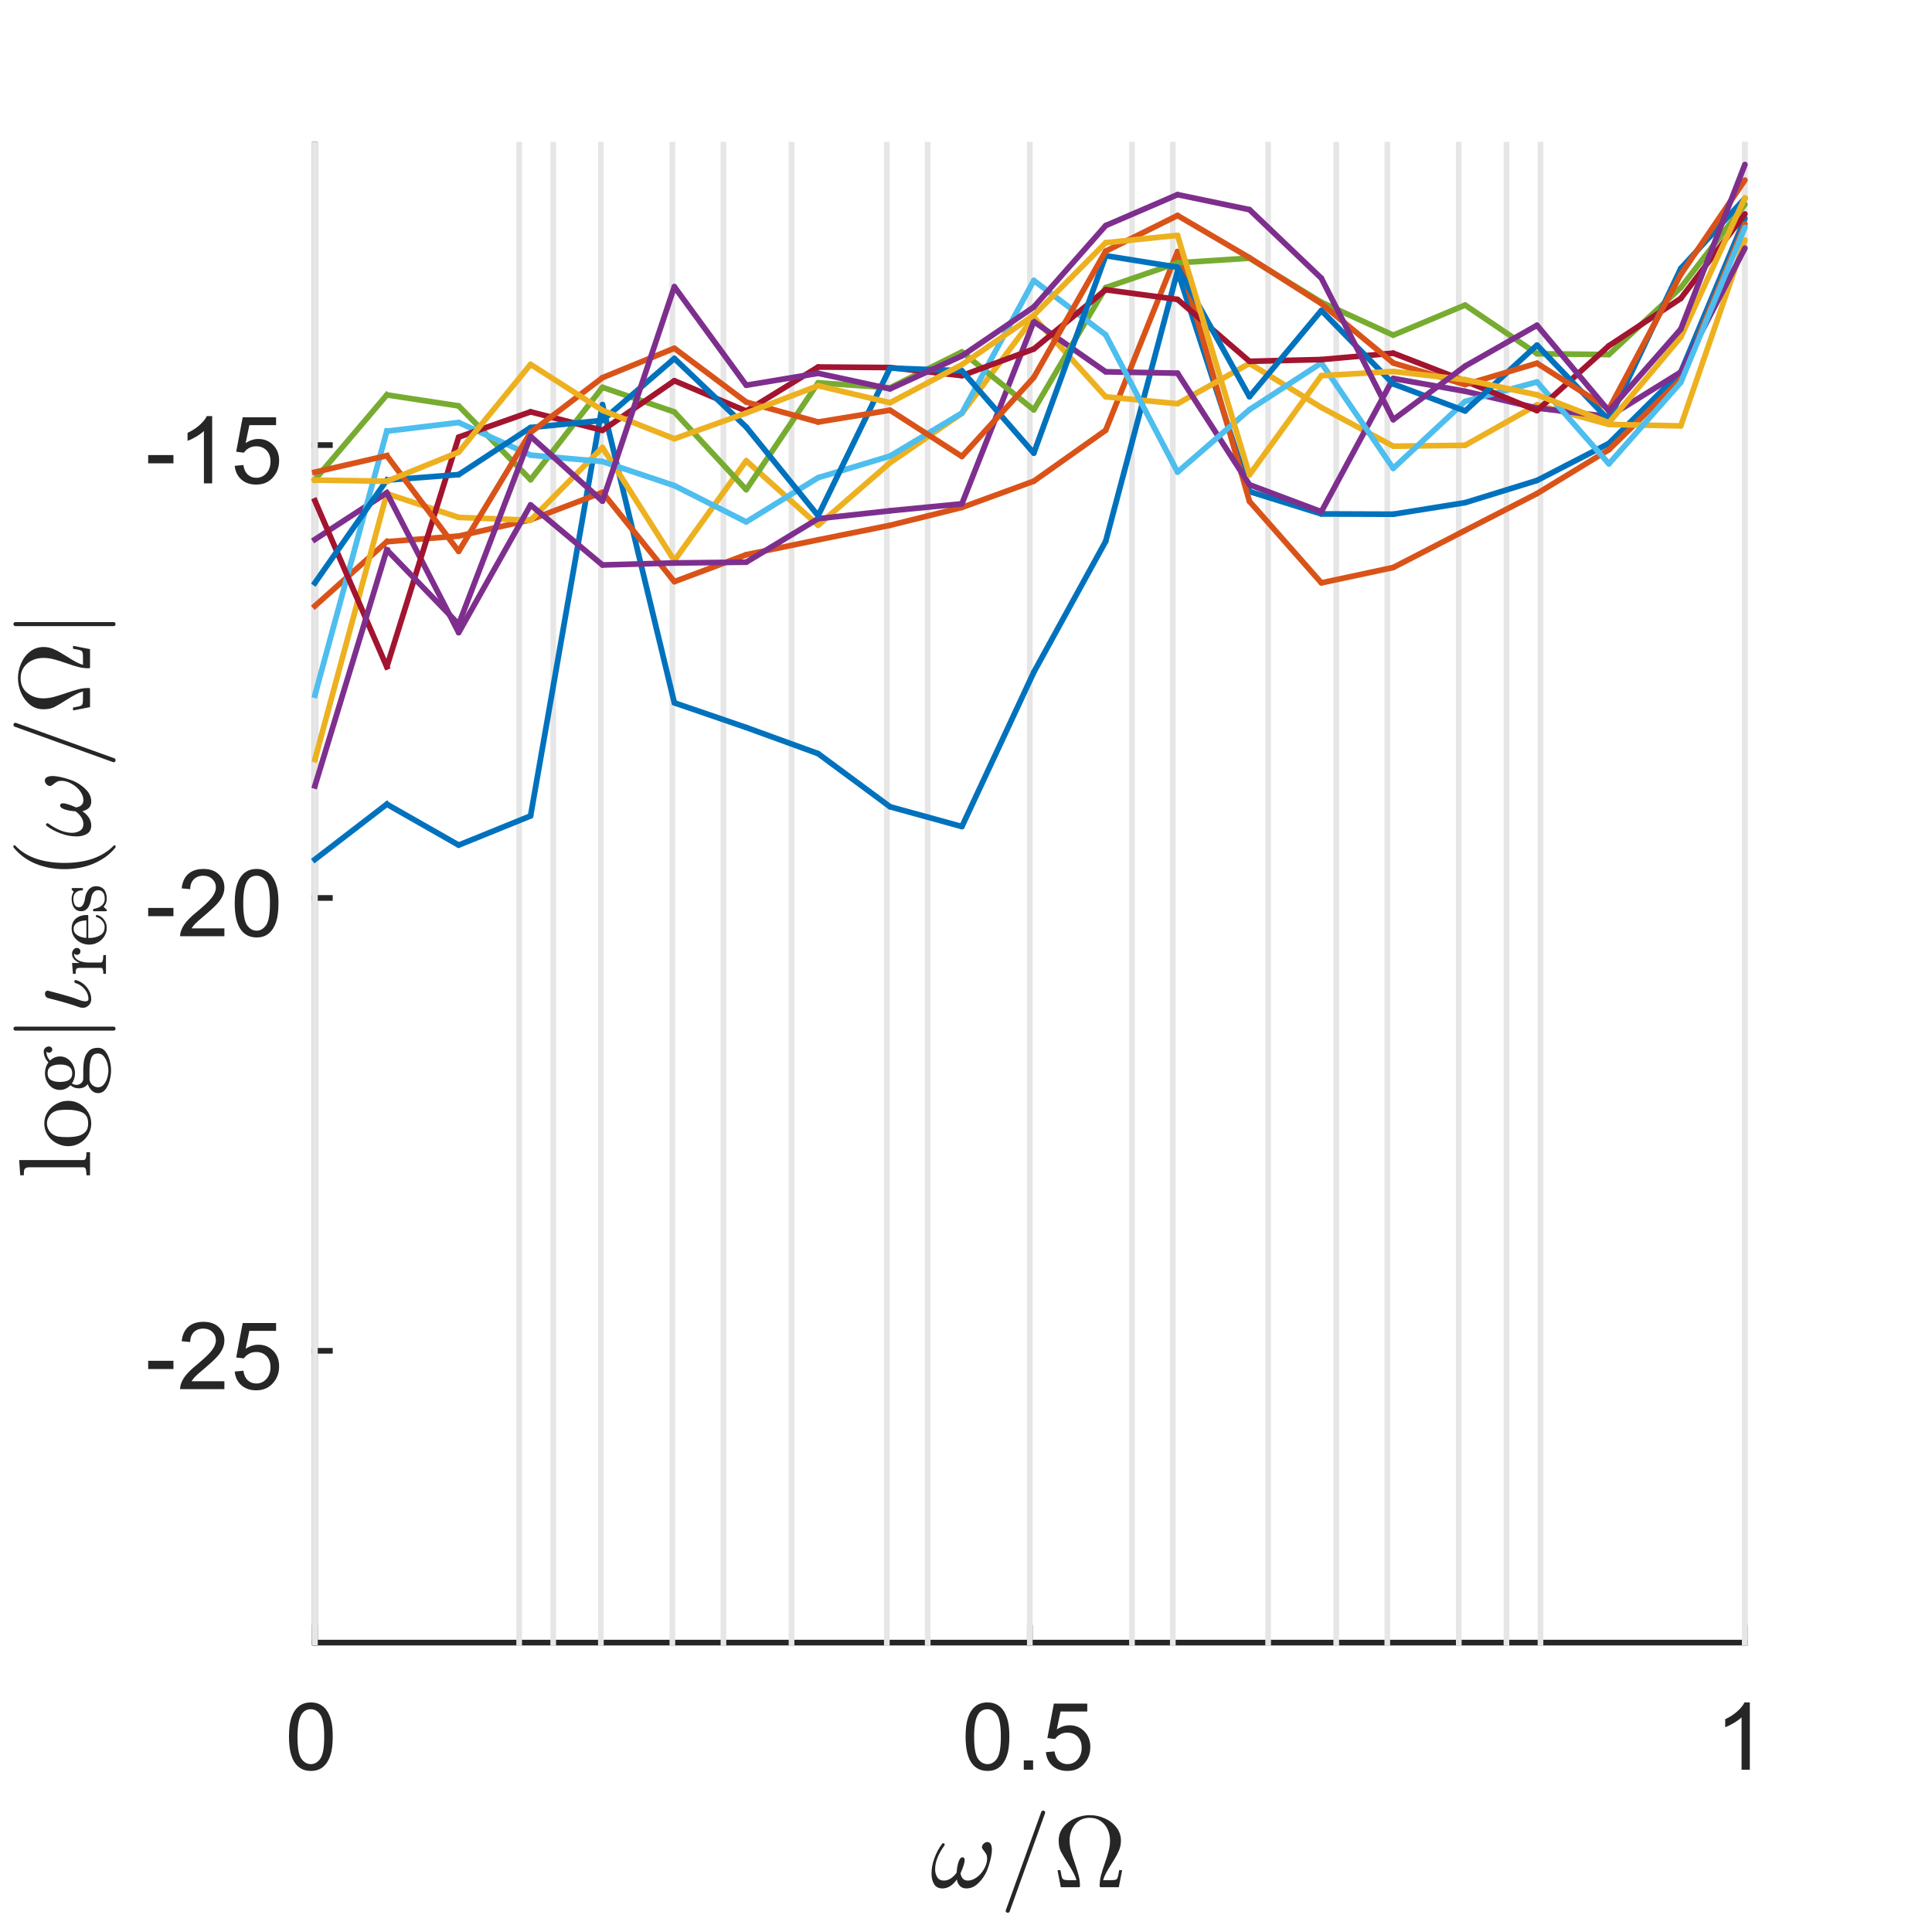 <?xml version="1.0"?>
<!DOCTYPE svg PUBLIC '-//W3C//DTD SVG 1.0//EN'
          'http://www.w3.org/TR/2001/REC-SVG-20010904/DTD/svg10.dtd'>
<svg xmlns:xlink="http://www.w3.org/1999/xlink" style="fill-opacity:1; color-rendering:auto; color-interpolation:auto; text-rendering:auto; stroke:black; stroke-linecap:square; stroke-miterlimit:10; shape-rendering:auto; stroke-opacity:1; fill:black; stroke-dasharray:none; font-weight:normal; stroke-width:1; font-family:'Dialog'; font-style:normal; stroke-linejoin:miter; font-size:12px; stroke-dashoffset:0; image-rendering:auto;" width="227" height="227" xmlns="http://www.w3.org/2000/svg"
><rect width="100%" height="100%" fill="#333333" stroke="none"/><!--Generated by the Batik Graphics2D SVG Generator--><defs id="genericDefs"
  /><g
  ><defs id="defs1"
    ><clipPath clipPathUnits="userSpaceOnUse" id="clipPath1"
      ><path d="M0 0 L227 0 L227 227 L0 227 L0 0 Z"
      /></clipPath
    ></defs
    ><g style="fill:white; stroke:white;"
    ><rect x="0" y="0" width="227" style="clip-path:url(#clipPath1); stroke:none;" height="227"
    /></g
    ><g style="fill:white; text-rendering:optimizeSpeed; color-rendering:optimizeSpeed; image-rendering:optimizeSpeed; shape-rendering:crispEdges; stroke:white; color-interpolation:sRGB;"
    ><rect x="0" width="227" height="227" y="0" style="stroke:none;"
      /><path style="stroke:none;" d="M37 193 L205 193 L205 17 L37 17 Z"
    /></g
    ><g style="fill:rgb(38,38,38); text-rendering:geometricPrecision; image-rendering:optimizeQuality; color-rendering:optimizeQuality; stroke-linejoin:round; stroke:rgb(38,38,38); color-interpolation:linearRGB; stroke-width:0.667;"
    ><line y2="193" style="fill:none;" x1="37" x2="205" y1="193"
      /><line y2="191.24" style="fill:none;" x1="37" x2="37" y1="193"
      /><line y2="191.24" style="fill:none;" x1="121" x2="121" y1="193"
      /><line y2="191.24" style="fill:none;" x1="205" x2="205" y1="193"
    /></g
    ><g transform="translate(37,195.933)" style="font-size:11.333px; fill:rgb(38,38,38); text-rendering:geometricPrecision; image-rendering:optimizeQuality; color-rendering:optimizeQuality; font-family:'SansSerif'; stroke:rgb(38,38,38); color-interpolation:linearRGB;"
    ><path style="stroke:none;" d="M-3.047 8.109 Q-3.047 6.719 -2.758 5.867 Q-2.469 5.016 -1.898 4.555 Q-1.328 4.094 -0.469 4.094 Q0.156 4.094 0.633 4.352 Q1.109 4.609 1.422 5.086 Q1.734 5.562 1.914 6.258 Q2.094 6.953 2.094 8.109 Q2.094 9.5 1.805 10.352 Q1.516 11.203 0.953 11.672 Q0.391 12.141 -0.469 12.141 Q-1.609 12.141 -2.266 11.312 Q-3.047 10.328 -3.047 8.109 ZM-2.047 8.109 Q-2.047 10.062 -1.594 10.703 Q-1.141 11.344 -0.469 11.344 Q0.188 11.344 0.641 10.695 Q1.094 10.047 1.094 8.109 Q1.094 6.172 0.641 5.531 Q0.188 4.891 -0.484 4.891 Q-1.156 4.891 -1.547 5.453 Q-2.047 6.172 -2.047 8.109 Z"
    /></g
    ><g transform="translate(121,195.933)" style="font-size:11.333px; fill:rgb(38,38,38); text-rendering:geometricPrecision; image-rendering:optimizeQuality; color-rendering:optimizeQuality; font-family:'SansSerif'; stroke:rgb(38,38,38); color-interpolation:linearRGB;"
    ><path style="stroke:none;" d="M-7.547 8.109 Q-7.547 6.719 -7.258 5.867 Q-6.969 5.016 -6.398 4.555 Q-5.828 4.094 -4.969 4.094 Q-4.344 4.094 -3.867 4.352 Q-3.391 4.609 -3.078 5.086 Q-2.766 5.562 -2.586 6.258 Q-2.406 6.953 -2.406 8.109 Q-2.406 9.5 -2.695 10.352 Q-2.984 11.203 -3.547 11.672 Q-4.109 12.141 -4.969 12.141 Q-6.109 12.141 -6.766 11.312 Q-7.547 10.328 -7.547 8.109 ZM-6.547 8.109 Q-6.547 10.062 -6.094 10.703 Q-5.641 11.344 -4.969 11.344 Q-4.312 11.344 -3.859 10.695 Q-3.406 10.047 -3.406 8.109 Q-3.406 6.172 -3.859 5.531 Q-4.312 4.891 -4.984 4.891 Q-5.656 4.891 -6.047 5.453 Q-6.547 6.172 -6.547 8.109 ZM-0.709 12 L-0.709 10.906 L0.385 10.906 L0.385 12 L-0.709 12 ZM1.888 9.938 L2.903 9.844 Q3.013 10.594 3.427 10.969 Q3.841 11.344 4.419 11.344 Q5.122 11.344 5.606 10.812 Q6.091 10.281 6.091 9.422 Q6.091 8.594 5.622 8.117 Q5.153 7.641 4.403 7.641 Q3.934 7.641 3.559 7.852 Q3.184 8.062 2.966 8.391 L2.059 8.281 L2.825 4.234 L6.747 4.234 L6.747 5.156 L3.606 5.156 L3.169 7.266 Q3.888 6.781 4.669 6.781 Q5.7 6.781 6.403 7.492 Q7.106 8.203 7.106 9.328 Q7.106 10.406 6.481 11.172 Q5.731 12.141 4.419 12.141 Q3.341 12.141 2.661 11.539 Q1.981 10.938 1.888 9.938 Z"
    /></g
    ><g transform="translate(205,195.933)" style="font-size:11.333px; fill:rgb(38,38,38); text-rendering:geometricPrecision; image-rendering:optimizeQuality; color-rendering:optimizeQuality; font-family:'SansSerif'; stroke:rgb(38,38,38); color-interpolation:linearRGB;"
    ><path style="stroke:none;" d="M0.594 12 L-0.375 12 L-0.375 5.844 Q-0.719 6.172 -1.281 6.508 Q-1.844 6.844 -2.297 7 L-2.297 6.062 Q-1.484 5.688 -0.883 5.148 Q-0.281 4.609 -0.031 4.094 L0.594 4.094 L0.594 12 Z"
    /></g
    ><g transform="translate(121,211.267)" style="font-size:12.467px; fill:rgb(38,38,38); text-rendering:geometricPrecision; image-rendering:optimizeQuality; color-rendering:optimizeQuality; font-family:'mwa_cmmi10'; stroke:rgb(38,38,38); color-interpolation:linearRGB;"
    ><path style="stroke:none;" d="M-10.269 10.613 Q-10.941 10.613 -11.246 10.113 Q-11.55 9.613 -11.55 8.894 Q-11.55 8.409 -11.464 7.956 Q-11.378 7.503 -11.207 7.042 Q-11.035 6.581 -10.816 6.167 Q-10.597 5.753 -10.316 5.378 Q-10.269 5.3 -10.175 5.3 Q-10.097 5.3 -10.05 5.347 Q-10.003 5.394 -10.003 5.456 Q-10.003 5.519 -10.035 5.566 Q-11.128 7.081 -11.128 8.347 Q-11.128 8.894 -10.878 9.292 Q-10.628 9.691 -10.097 9.691 Q-9.66 9.691 -9.269 9.425 Q-8.878 9.159 -8.597 8.753 Q-8.597 8.55 -8.527 8.105 Q-8.457 7.66 -8.3 7.308 Q-8.144 6.956 -7.925 6.956 Q-7.66 6.956 -7.66 7.285 Q-7.66 7.472 -7.738 7.753 Q-7.816 8.034 -7.91 8.277 Q-8.003 8.519 -8.144 8.831 Q-8.003 9.691 -7.285 9.691 Q-6.878 9.691 -6.457 9.448 Q-6.035 9.206 -5.714 8.816 Q-5.394 8.425 -5.207 7.98 Q-5.019 7.535 -5.019 7.128 Q-5.019 6.769 -5.136 6.566 Q-5.253 6.363 -5.441 6.136 Q-5.628 5.91 -5.628 5.785 Q-5.628 5.55 -5.425 5.355 Q-5.222 5.16 -5.003 5.16 Q-4.707 5.16 -4.582 5.425 Q-4.457 5.691 -4.457 6.035 Q-4.457 6.581 -4.675 7.417 Q-4.894 8.253 -5.175 8.816 Q-5.566 9.566 -6.152 10.089 Q-6.738 10.613 -7.457 10.613 Q-7.925 10.613 -8.207 10.331 Q-8.488 10.05 -8.582 9.566 Q-8.91 10.05 -9.339 10.331 Q-9.769 10.613 -10.269 10.613 Z"
      /><path style="stroke:none;" d="M-2.843 13.238 Q-2.843 13.191 -2.827 13.191 L1.345 1.613 Q1.36 1.55 1.423 1.511 Q1.485 1.472 1.563 1.472 Q1.673 1.472 1.735 1.534 Q1.798 1.597 1.798 1.706 L1.798 1.753 L-2.374 13.331 Q-2.437 13.472 -2.593 13.472 Q-2.702 13.472 -2.773 13.402 Q-2.843 13.331 -2.843 13.238 Z"
      /><path style="stroke:none;" d="M3.64 10.472 L3.25 8.472 L3.593 8.472 Q3.656 8.831 3.711 9.097 Q3.765 9.363 3.851 9.472 Q3.937 9.581 4.125 9.613 Q4.312 9.644 4.75 9.644 L5.484 9.644 Q5.297 8.972 4.601 7.878 Q3.906 6.785 3.648 6.285 Q3.39 5.785 3.39 5.003 Q3.39 4.097 3.929 3.417 Q4.468 2.738 5.32 2.37 Q6.172 2.003 7.047 2.003 Q7.922 2.003 8.773 2.37 Q9.625 2.738 10.164 3.425 Q10.703 4.113 10.703 5.003 Q10.703 5.613 10.476 6.152 Q10.25 6.691 9.906 7.23 Q9.562 7.769 9.164 8.433 Q8.765 9.097 8.609 9.644 L9.343 9.644 Q9.781 9.644 9.976 9.613 Q10.172 9.581 10.25 9.472 Q10.328 9.363 10.383 9.097 Q10.437 8.831 10.5 8.472 L10.843 8.472 L10.453 10.472 L8.328 10.472 Q8.203 10.472 8.203 10.316 Q8.203 9.706 8.351 9.12 Q8.5 8.534 8.797 7.699 Q9.093 6.863 9.258 6.23 Q9.422 5.597 9.422 5.003 Q9.422 4.285 9.14 3.675 Q8.859 3.066 8.32 2.691 Q7.781 2.316 7.047 2.316 Q5.953 2.316 5.312 3.097 Q4.672 3.878 4.672 5.003 Q4.687 5.628 4.828 6.175 Q4.968 6.722 5.281 7.628 Q5.593 8.534 5.742 9.12 Q5.89 9.706 5.89 10.316 Q5.89 10.472 5.765 10.472 L3.64 10.472 Z"
    /></g
    ><g style="fill:rgb(38,38,38); text-rendering:geometricPrecision; image-rendering:optimizeQuality; color-rendering:optimizeQuality; stroke-linejoin:round; stroke:rgb(38,38,38); color-interpolation:linearRGB; stroke-width:0.667;"
    ><line y2="17" style="fill:none;" x1="37" x2="37" y1="193"
      /><line y2="158.713" style="fill:none;" x1="37" x2="38.76" y1="158.713"
      /><line y2="105.504" style="fill:none;" x1="37" x2="38.76" y1="105.504"
      /><line y2="52.295" style="fill:none;" x1="37" x2="38.76" y1="52.295"
    /></g
    ><g transform="translate(34.067,158.713)" style="font-size:11.333px; fill:rgb(38,38,38); text-rendering:geometricPrecision; image-rendering:optimizeQuality; color-rendering:optimizeQuality; font-family:'SansSerif'; stroke:rgb(38,38,38); color-interpolation:linearRGB;"
    ><path style="stroke:none;" d="M-16.656 2.141 L-16.656 1.172 L-13.688 1.172 L-13.688 2.141 L-16.656 2.141 ZM-7.702 3.578 L-7.702 4.5 L-12.905 4.5 Q-12.905 4.156 -12.78 3.828 Q-12.592 3.297 -12.155 2.781 Q-11.717 2.266 -10.889 1.594 Q-9.608 0.531 -9.155 -0.078 Q-8.702 -0.688 -8.702 -1.234 Q-8.702 -1.812 -9.108 -2.211 Q-9.514 -2.609 -10.186 -2.609 Q-10.873 -2.609 -11.295 -2.188 Q-11.717 -1.766 -11.717 -1.031 L-12.717 -1.125 Q-12.608 -2.234 -11.944 -2.82 Q-11.28 -3.406 -10.155 -3.406 Q-9.03 -3.406 -8.366 -2.781 Q-7.702 -2.156 -7.702 -1.219 Q-7.702 -0.75 -7.897 -0.289 Q-8.092 0.172 -8.537 0.672 Q-8.983 1.172 -10.03 2.062 Q-10.905 2.781 -11.147 3.047 Q-11.389 3.312 -11.561 3.578 L-7.702 3.578 ZM-6.488 2.438 L-5.473 2.344 Q-5.363 3.094 -4.949 3.469 Q-4.535 3.844 -3.957 3.844 Q-3.254 3.844 -2.769 3.312 Q-2.285 2.781 -2.285 1.922 Q-2.285 1.094 -2.754 0.617 Q-3.223 0.141 -3.973 0.141 Q-4.441 0.141 -4.816 0.352 Q-5.191 0.562 -5.41 0.891 L-6.316 0.781 L-5.551 -3.266 L-1.629 -3.266 L-1.629 -2.344 L-4.769 -2.344 L-5.207 -0.234 Q-4.488 -0.719 -3.707 -0.719 Q-2.676 -0.719 -1.973 -0.008 Q-1.27 0.703 -1.27 1.828 Q-1.27 2.906 -1.895 3.672 Q-2.644 4.641 -3.957 4.641 Q-5.035 4.641 -5.715 4.039 Q-6.394 3.438 -6.488 2.438 Z"
    /></g
    ><g transform="translate(34.067,105.504)" style="font-size:11.333px; fill:rgb(38,38,38); text-rendering:geometricPrecision; image-rendering:optimizeQuality; color-rendering:optimizeQuality; font-family:'SansSerif'; stroke:rgb(38,38,38); color-interpolation:linearRGB;"
    ><path style="stroke:none;" d="M-16.656 2.141 L-16.656 1.172 L-13.688 1.172 L-13.688 2.141 L-16.656 2.141 ZM-7.702 3.578 L-7.702 4.5 L-12.905 4.5 Q-12.905 4.156 -12.78 3.828 Q-12.592 3.297 -12.155 2.781 Q-11.717 2.266 -10.889 1.594 Q-9.608 0.531 -9.155 -0.078 Q-8.702 -0.688 -8.702 -1.234 Q-8.702 -1.812 -9.108 -2.211 Q-9.514 -2.609 -10.186 -2.609 Q-10.873 -2.609 -11.295 -2.188 Q-11.717 -1.766 -11.717 -1.031 L-12.717 -1.125 Q-12.608 -2.234 -11.944 -2.82 Q-11.28 -3.406 -10.155 -3.406 Q-9.03 -3.406 -8.366 -2.781 Q-7.702 -2.156 -7.702 -1.219 Q-7.702 -0.75 -7.897 -0.289 Q-8.092 0.172 -8.537 0.672 Q-8.983 1.172 -10.03 2.062 Q-10.905 2.781 -11.147 3.047 Q-11.389 3.312 -11.561 3.578 L-7.702 3.578 ZM-6.488 0.609 Q-6.488 -0.781 -6.199 -1.633 Q-5.91 -2.484 -5.34 -2.945 Q-4.769 -3.406 -3.91 -3.406 Q-3.285 -3.406 -2.809 -3.148 Q-2.332 -2.891 -2.019 -2.414 Q-1.707 -1.938 -1.527 -1.242 Q-1.348 -0.547 -1.348 0.609 Q-1.348 2 -1.637 2.852 Q-1.926 3.703 -2.488 4.172 Q-3.051 4.641 -3.91 4.641 Q-5.051 4.641 -5.707 3.812 Q-6.488 2.828 -6.488 0.609 ZM-5.488 0.609 Q-5.488 2.562 -5.035 3.203 Q-4.582 3.844 -3.91 3.844 Q-3.254 3.844 -2.801 3.195 Q-2.348 2.547 -2.348 0.609 Q-2.348 -1.328 -2.801 -1.969 Q-3.254 -2.609 -3.926 -2.609 Q-4.598 -2.609 -4.988 -2.047 Q-5.488 -1.328 -5.488 0.609 Z"
    /></g
    ><g transform="translate(34.067,52.295)" style="font-size:11.333px; fill:rgb(38,38,38); text-rendering:geometricPrecision; image-rendering:optimizeQuality; color-rendering:optimizeQuality; font-family:'SansSerif'; stroke:rgb(38,38,38); color-interpolation:linearRGB;"
    ><path style="stroke:none;" d="M-16.656 2.141 L-16.656 1.172 L-13.688 1.172 L-13.688 2.141 L-16.656 2.141 ZM-9.139 4.5 L-10.108 4.5 L-10.108 -1.656 Q-10.452 -1.328 -11.014 -0.992 Q-11.577 -0.656 -12.03 -0.5 L-12.03 -1.438 Q-11.217 -1.812 -10.616 -2.352 Q-10.014 -2.891 -9.764 -3.406 L-9.139 -3.406 L-9.139 4.5 ZM-6.488 2.438 L-5.473 2.344 Q-5.363 3.094 -4.949 3.469 Q-4.535 3.844 -3.957 3.844 Q-3.254 3.844 -2.769 3.312 Q-2.285 2.781 -2.285 1.922 Q-2.285 1.094 -2.754 0.617 Q-3.223 0.141 -3.973 0.141 Q-4.441 0.141 -4.816 0.352 Q-5.191 0.562 -5.41 0.891 L-6.316 0.781 L-5.551 -3.266 L-1.629 -3.266 L-1.629 -2.344 L-4.769 -2.344 L-5.207 -0.234 Q-4.488 -0.719 -3.707 -0.719 Q-2.676 -0.719 -1.973 -0.008 Q-1.27 0.703 -1.27 1.828 Q-1.27 2.906 -1.895 3.672 Q-2.644 4.641 -3.957 4.641 Q-5.035 4.641 -5.715 4.039 Q-6.394 3.438 -6.488 2.438 Z"
    /></g
    ><g transform="translate(15.067,105) rotate(-90)" style="font-size:12.467px; fill:rgb(38,38,38); text-rendering:geometricPrecision; image-rendering:optimizeQuality; color-rendering:optimizeQuality; font-family:'mwa_cmr10'; stroke:rgb(38,38,38); color-interpolation:linearRGB;"
    ><path style="stroke:none;" d="M-33.086 -4.488 L-33.086 -4.91 Q-32.68 -4.91 -32.414 -4.972 Q-32.149 -5.035 -32.149 -5.285 L-32.149 -11.597 Q-32.149 -11.91 -32.25 -12.058 Q-32.352 -12.207 -32.532 -12.238 Q-32.711 -12.269 -33.086 -12.269 L-33.086 -12.691 L-31.305 -12.816 L-31.305 -5.285 Q-31.305 -5.035 -31.047 -4.972 Q-30.789 -4.91 -30.383 -4.91 L-30.383 -4.488 L-33.086 -4.488 Z"
      /><path style="stroke:none;" d="M-26.998 -4.347 Q-27.717 -4.347 -28.334 -4.715 Q-28.951 -5.082 -29.311 -5.699 Q-29.67 -6.316 -29.67 -7.051 Q-29.67 -7.597 -29.467 -8.105 Q-29.264 -8.613 -28.904 -9.011 Q-28.545 -9.41 -28.053 -9.636 Q-27.561 -9.863 -26.998 -9.863 Q-26.264 -9.863 -25.654 -9.472 Q-25.045 -9.082 -24.694 -8.433 Q-24.342 -7.785 -24.342 -7.051 Q-24.342 -6.316 -24.701 -5.699 Q-25.061 -5.082 -25.67 -4.715 Q-26.279 -4.347 -26.998 -4.347 ZM-26.998 -4.707 Q-26.029 -4.707 -25.709 -5.402 Q-25.389 -6.097 -25.389 -7.176 Q-25.389 -7.785 -25.451 -8.175 Q-25.514 -8.566 -25.733 -8.894 Q-25.873 -9.097 -26.084 -9.246 Q-26.295 -9.394 -26.522 -9.472 Q-26.748 -9.55 -26.998 -9.55 Q-27.373 -9.55 -27.709 -9.379 Q-28.045 -9.207 -28.264 -8.894 Q-28.498 -8.55 -28.553 -8.144 Q-28.608 -7.738 -28.608 -7.176 Q-28.608 -6.504 -28.49 -5.965 Q-28.373 -5.426 -28.022 -5.066 Q-27.67 -4.707 -26.998 -4.707 Z"
      /><path style="stroke:none;" d="M-23.437 -3.55 Q-23.437 -3.972 -23.124 -4.293 Q-22.812 -4.613 -22.374 -4.754 Q-22.624 -4.941 -22.749 -5.215 Q-22.874 -5.488 -22.874 -5.801 Q-22.874 -6.363 -22.515 -6.785 Q-23.062 -7.332 -23.062 -8.035 Q-23.062 -8.41 -22.905 -8.738 Q-22.749 -9.066 -22.46 -9.3 Q-22.171 -9.535 -21.82 -9.66 Q-21.468 -9.785 -21.093 -9.785 Q-20.39 -9.785 -19.812 -9.379 Q-19.562 -9.644 -19.226 -9.785 Q-18.89 -9.925 -18.53 -9.925 Q-18.28 -9.925 -18.116 -9.738 Q-17.952 -9.55 -17.952 -9.3 Q-17.952 -9.16 -18.062 -9.043 Q-18.171 -8.925 -18.312 -8.925 Q-18.468 -8.925 -18.577 -9.043 Q-18.687 -9.16 -18.687 -9.3 Q-18.687 -9.519 -18.546 -9.613 Q-19.171 -9.613 -19.609 -9.175 Q-19.39 -8.972 -19.257 -8.652 Q-19.124 -8.332 -19.124 -8.035 Q-19.124 -7.519 -19.405 -7.113 Q-19.687 -6.707 -20.148 -6.48 Q-20.609 -6.254 -21.093 -6.254 Q-21.749 -6.254 -22.296 -6.613 Q-22.468 -6.379 -22.468 -6.082 Q-22.468 -5.769 -22.257 -5.527 Q-22.046 -5.285 -21.734 -5.285 L-20.749 -5.285 Q-20.03 -5.285 -19.46 -5.16 Q-18.89 -5.035 -18.499 -4.644 Q-18.109 -4.254 -18.109 -3.55 Q-18.109 -3.019 -18.554 -2.675 Q-18.999 -2.332 -19.616 -2.175 Q-20.234 -2.019 -20.765 -2.019 Q-21.296 -2.019 -21.921 -2.175 Q-22.546 -2.332 -22.991 -2.675 Q-23.437 -3.019 -23.437 -3.55 ZM-22.749 -3.55 Q-22.749 -3.144 -22.421 -2.871 Q-22.093 -2.597 -21.632 -2.465 Q-21.171 -2.332 -20.765 -2.332 Q-20.359 -2.332 -19.898 -2.465 Q-19.437 -2.597 -19.109 -2.871 Q-18.78 -3.144 -18.78 -3.55 Q-18.78 -4.176 -19.359 -4.363 Q-19.937 -4.551 -20.749 -4.551 L-21.734 -4.551 Q-22.015 -4.551 -22.241 -4.418 Q-22.468 -4.285 -22.609 -4.043 Q-22.749 -3.8 -22.749 -3.55 ZM-21.093 -6.582 Q-20.077 -6.582 -20.077 -8.035 Q-20.077 -8.66 -20.296 -9.066 Q-20.515 -9.472 -21.093 -9.472 Q-21.687 -9.472 -21.905 -9.066 Q-22.124 -8.66 -22.124 -8.035 Q-22.124 -7.629 -22.038 -7.308 Q-21.952 -6.988 -21.734 -6.785 Q-21.515 -6.582 -21.093 -6.582 Z"
      /><path style="stroke:none;" d="M-16.094 -1.707 L-16.094 -13.269 Q-16.094 -13.363 -16.024 -13.425 Q-15.953 -13.488 -15.86 -13.488 Q-15.766 -13.488 -15.696 -13.425 Q-15.625 -13.363 -15.625 -13.269 L-15.625 -1.707 Q-15.625 -1.613 -15.696 -1.55 Q-15.766 -1.488 -15.86 -1.488 Q-15.953 -1.488 -16.024 -1.55 Q-16.094 -1.613 -16.094 -1.707 Z"
      /><path style="stroke:none;" d="M-13.412 -5.347 Q-13.412 -5.566 -13.319 -5.816 Q-12.85 -7.097 -12.272 -9.41 Q-12.225 -9.582 -12.084 -9.683 Q-11.944 -9.785 -11.772 -9.785 Q-11.6 -9.785 -11.498 -9.691 Q-11.397 -9.597 -11.397 -9.441 Q-11.397 -9.41 -11.428 -9.332 Q-11.553 -8.847 -11.74 -8.144 Q-11.928 -7.441 -12.1 -6.879 Q-12.272 -6.316 -12.49 -5.754 Q-12.647 -5.347 -12.647 -5.035 Q-12.647 -4.676 -12.381 -4.676 Q-11.944 -4.676 -11.553 -4.894 Q-11.162 -5.113 -10.881 -5.472 Q-10.6 -5.832 -10.49 -6.254 Q-10.475 -6.316 -10.397 -6.316 L-10.256 -6.316 Q-10.209 -6.316 -10.178 -6.285 Q-10.147 -6.254 -10.147 -6.222 Q-10.147 -6.207 -10.147 -6.176 Q-10.272 -5.676 -10.608 -5.261 Q-10.944 -4.847 -11.42 -4.597 Q-11.897 -4.347 -12.397 -4.347 Q-12.819 -4.347 -13.115 -4.636 Q-13.412 -4.926 -13.412 -5.347 Z"
      /><path style="stroke:none;" d="M-9.422 -2.618 L-9.422 -2.931 Q-9.109 -2.931 -8.914 -2.977 Q-8.719 -3.024 -8.719 -3.227 L-8.719 -5.681 Q-8.719 -5.915 -8.789 -6.024 Q-8.859 -6.134 -9 -6.157 Q-9.14 -6.181 -9.422 -6.181 L-9.422 -6.493 L-8.14 -6.602 L-8.14 -5.712 Q-7.984 -6.102 -7.719 -6.352 Q-7.453 -6.602 -7.078 -6.602 Q-6.797 -6.602 -6.586 -6.438 Q-6.375 -6.274 -6.375 -6.024 Q-6.375 -5.852 -6.492 -5.735 Q-6.609 -5.618 -6.781 -5.618 Q-6.953 -5.618 -7.07 -5.735 Q-7.187 -5.852 -7.187 -6.024 Q-7.187 -6.259 -7.016 -6.368 L-7.078 -6.368 Q-7.437 -6.368 -7.664 -6.102 Q-7.891 -5.837 -7.992 -5.446 Q-8.094 -5.056 -8.094 -4.696 L-8.094 -3.227 Q-8.094 -2.931 -7.219 -2.931 L-7.219 -2.618 L-9.422 -2.618 Z"
      /><path style="stroke:none;" d="M-4.004 -2.524 Q-4.551 -2.524 -5.004 -2.806 Q-5.457 -3.087 -5.723 -3.571 Q-5.988 -4.056 -5.988 -4.587 Q-5.988 -5.118 -5.746 -5.595 Q-5.504 -6.071 -5.074 -6.36 Q-4.644 -6.649 -4.129 -6.649 Q-3.707 -6.649 -3.402 -6.509 Q-3.098 -6.368 -2.902 -6.126 Q-2.707 -5.884 -2.605 -5.548 Q-2.504 -5.212 -2.504 -4.821 Q-2.504 -4.696 -2.598 -4.696 L-5.207 -4.696 L-5.207 -4.602 Q-5.207 -3.852 -4.902 -3.313 Q-4.598 -2.774 -3.91 -2.774 Q-3.644 -2.774 -3.41 -2.899 Q-3.176 -3.024 -2.996 -3.243 Q-2.816 -3.462 -2.769 -3.712 Q-2.754 -3.743 -2.73 -3.767 Q-2.707 -3.79 -2.676 -3.79 L-2.598 -3.79 Q-2.504 -3.79 -2.504 -3.681 Q-2.629 -3.165 -3.051 -2.845 Q-3.473 -2.524 -4.004 -2.524 ZM-5.191 -4.915 L-3.144 -4.915 Q-3.144 -5.259 -3.238 -5.602 Q-3.332 -5.946 -3.551 -6.181 Q-3.769 -6.415 -4.129 -6.415 Q-4.629 -6.415 -4.91 -5.938 Q-5.191 -5.462 -5.191 -4.915 Z"
      /><path style="stroke:none;" d="M-2.063 -2.587 L-2.063 -4.056 Q-2.063 -4.134 -1.985 -4.134 L-1.875 -4.134 Q-1.813 -4.134 -1.797 -4.056 Q-1.547 -2.759 -0.594 -2.759 Q-0.157 -2.759 0.125 -2.946 Q0.406 -3.134 0.406 -3.54 Q0.406 -3.837 0.187 -4.04 Q-0.032 -4.243 -0.344 -4.321 L-0.938 -4.431 Q-1.25 -4.509 -1.5 -4.641 Q-1.75 -4.774 -1.907 -5.001 Q-2.063 -5.227 -2.063 -5.524 Q-2.063 -5.931 -1.852 -6.181 Q-1.641 -6.431 -1.305 -6.54 Q-0.969 -6.649 -0.594 -6.649 Q-0.125 -6.649 0.218 -6.399 L0.468 -6.634 Q0.468 -6.649 0.515 -6.649 L0.578 -6.649 Q0.609 -6.649 0.632 -6.626 Q0.656 -6.602 0.656 -6.571 L0.656 -5.399 Q0.656 -5.321 0.578 -5.321 L0.468 -5.321 Q0.39 -5.321 0.39 -5.399 Q0.39 -5.868 0.133 -6.157 Q-0.125 -6.446 -0.594 -6.446 Q-1 -6.446 -1.297 -6.298 Q-1.594 -6.149 -1.594 -5.774 Q-1.594 -5.524 -1.383 -5.368 Q-1.172 -5.212 -0.875 -5.134 L-0.266 -5.024 Q0.031 -4.946 0.297 -4.782 Q0.562 -4.618 0.718 -4.36 Q0.875 -4.102 0.875 -3.79 Q0.875 -3.462 0.765 -3.22 Q0.656 -2.977 0.453 -2.821 Q0.25 -2.665 -0.024 -2.595 Q-0.297 -2.524 -0.594 -2.524 Q-1.157 -2.524 -1.547 -2.899 L-1.875 -2.54 Q-1.875 -2.524 -1.922 -2.524 L-1.985 -2.524 Q-2.063 -2.524 -2.063 -2.587 Z"
      /><path style="stroke:none;" d="M5.425 -1.504 Q4.753 -2.035 4.276 -2.722 Q3.8 -3.41 3.487 -4.183 Q3.175 -4.957 3.026 -5.801 Q2.878 -6.644 2.878 -7.488 Q2.878 -8.347 3.026 -9.191 Q3.175 -10.035 3.487 -10.816 Q3.8 -11.597 4.292 -12.277 Q4.784 -12.957 5.425 -13.472 Q5.425 -13.488 5.487 -13.488 L5.596 -13.488 Q5.628 -13.488 5.659 -13.457 Q5.69 -13.425 5.69 -13.379 Q5.69 -13.332 5.675 -13.3 Q5.081 -12.738 4.69 -12.082 Q4.3 -11.425 4.065 -10.683 Q3.831 -9.941 3.721 -9.144 Q3.612 -8.347 3.612 -7.488 Q3.612 -3.675 5.659 -1.691 Q5.69 -1.66 5.69 -1.597 Q5.69 -1.566 5.659 -1.527 Q5.628 -1.488 5.596 -1.488 L5.487 -1.488 Q5.425 -1.488 5.425 -1.504 Z"
      /><path style="stroke:none;" d="M8.007 -4.347 Q7.335 -4.347 7.031 -4.847 Q6.726 -5.347 6.726 -6.066 Q6.726 -6.551 6.812 -7.004 Q6.898 -7.457 7.07 -7.918 Q7.242 -8.379 7.46 -8.793 Q7.679 -9.207 7.96 -9.582 Q8.007 -9.66 8.101 -9.66 Q8.179 -9.66 8.226 -9.613 Q8.273 -9.566 8.273 -9.504 Q8.273 -9.441 8.242 -9.394 Q7.148 -7.879 7.148 -6.613 Q7.148 -6.066 7.398 -5.668 Q7.648 -5.269 8.179 -5.269 Q8.617 -5.269 9.007 -5.535 Q9.398 -5.801 9.679 -6.207 Q9.679 -6.41 9.749 -6.855 Q9.82 -7.301 9.976 -7.652 Q10.132 -8.004 10.351 -8.004 Q10.617 -8.004 10.617 -7.676 Q10.617 -7.488 10.538 -7.207 Q10.46 -6.926 10.367 -6.683 Q10.273 -6.441 10.132 -6.129 Q10.273 -5.269 10.992 -5.269 Q11.398 -5.269 11.82 -5.511 Q12.242 -5.754 12.562 -6.144 Q12.882 -6.535 13.07 -6.98 Q13.257 -7.426 13.257 -7.832 Q13.257 -8.191 13.14 -8.394 Q13.023 -8.597 12.835 -8.824 Q12.648 -9.05 12.648 -9.175 Q12.648 -9.41 12.851 -9.605 Q13.054 -9.8 13.273 -9.8 Q13.57 -9.8 13.695 -9.535 Q13.82 -9.269 13.82 -8.925 Q13.82 -8.379 13.601 -7.543 Q13.382 -6.707 13.101 -6.144 Q12.71 -5.394 12.124 -4.871 Q11.538 -4.347 10.82 -4.347 Q10.351 -4.347 10.07 -4.629 Q9.788 -4.91 9.695 -5.394 Q9.367 -4.91 8.937 -4.629 Q8.507 -4.347 8.007 -4.347 Z"
      /><path style="stroke:none;" d="M15.433 -1.722 Q15.433 -1.769 15.449 -1.769 L19.621 -13.347 Q19.636 -13.41 19.699 -13.449 Q19.761 -13.488 19.839 -13.488 Q19.949 -13.488 20.011 -13.425 Q20.074 -13.363 20.074 -13.254 L20.074 -13.207 L15.902 -1.629 Q15.839 -1.488 15.683 -1.488 Q15.574 -1.488 15.503 -1.558 Q15.433 -1.629 15.433 -1.722 Z"
      /><path style="stroke:none;" d="M21.916 -4.488 L21.526 -6.488 L21.869 -6.488 Q21.932 -6.129 21.987 -5.863 Q22.041 -5.597 22.127 -5.488 Q22.213 -5.379 22.401 -5.347 Q22.588 -5.316 23.026 -5.316 L23.76 -5.316 Q23.573 -5.988 22.877 -7.082 Q22.182 -8.175 21.924 -8.675 Q21.666 -9.175 21.666 -9.957 Q21.666 -10.863 22.206 -11.543 Q22.744 -12.222 23.596 -12.59 Q24.448 -12.957 25.323 -12.957 Q26.198 -12.957 27.049 -12.59 Q27.901 -12.222 28.44 -11.535 Q28.979 -10.847 28.979 -9.957 Q28.979 -9.347 28.752 -8.808 Q28.526 -8.269 28.182 -7.73 Q27.838 -7.191 27.44 -6.527 Q27.041 -5.863 26.885 -5.316 L27.619 -5.316 Q28.057 -5.316 28.252 -5.347 Q28.448 -5.379 28.526 -5.488 Q28.604 -5.597 28.659 -5.863 Q28.713 -6.129 28.776 -6.488 L29.119 -6.488 L28.729 -4.488 L26.604 -4.488 Q26.479 -4.488 26.479 -4.644 Q26.479 -5.254 26.627 -5.84 Q26.776 -6.426 27.073 -7.261 Q27.369 -8.097 27.534 -8.73 Q27.698 -9.363 27.698 -9.957 Q27.698 -10.675 27.416 -11.285 Q27.135 -11.894 26.596 -12.269 Q26.057 -12.644 25.323 -12.644 Q24.229 -12.644 23.588 -11.863 Q22.948 -11.082 22.948 -9.957 Q22.963 -9.332 23.104 -8.785 Q23.244 -8.238 23.557 -7.332 Q23.869 -6.426 24.018 -5.84 Q24.166 -5.254 24.166 -4.644 Q24.166 -4.488 24.041 -4.488 L21.916 -4.488 Z"
      /><path style="stroke:none;" d="M31.436 -1.707 L31.436 -13.269 Q31.436 -13.363 31.506 -13.425 Q31.576 -13.488 31.67 -13.488 Q31.764 -13.488 31.834 -13.425 Q31.904 -13.363 31.904 -13.269 L31.904 -1.707 Q31.904 -1.613 31.834 -1.55 Q31.764 -1.488 31.67 -1.488 Q31.576 -1.488 31.506 -1.55 Q31.436 -1.613 31.436 -1.707 Z"
    /></g
    ><g style="stroke-linecap:butt; fill:rgb(230,230,230); text-rendering:geometricPrecision; image-rendering:optimizeQuality; color-rendering:optimizeQuality; stroke-linejoin:round; stroke:rgb(230,230,230); color-interpolation:linearRGB; stroke-width:0.667;"
    ><line y2="193" style="fill:none;" x1="177" x2="177" y1="17"
      /><line y2="193" style="fill:none;" x1="181" x2="181" y1="17"
      /><line y2="193" style="fill:none;" x1="205" x2="205" y1="17"
      /><line y2="193" style="fill:none;" x1="205" x2="205" y1="17"
      /><line y2="193" style="fill:none;" x1="37" x2="37" y1="17"
      /><line y2="193" style="fill:none;" x1="61" x2="61" y1="17"
      /><line y2="193" style="fill:none;" x1="65" x2="65" y1="17"
      /><line y2="193" style="fill:none;" x1="70.6" x2="70.6" y1="17"
      /><line y2="193" style="fill:none;" x1="79" x2="79" y1="17"
      /><line y2="193" style="fill:none;" x1="85" x2="85" y1="17"
      /><line y2="193" style="fill:none;" x1="93" x2="93" y1="17"
      /><line y2="193" style="fill:none;" x1="104.2" x2="104.2" y1="17"
      /><line y2="193" style="fill:none;" x1="109" x2="109" y1="17"
      /><line y2="193" style="fill:none;" x1="121" x2="121" y1="17"
      /><line y2="193" style="fill:none;" x1="133" x2="133" y1="17"
      /><line y2="193" style="fill:none;" x1="137.8" x2="137.8" y1="17"
      /><line y2="193" style="fill:none;" x1="149" x2="149" y1="17"
      /><line y2="193" style="fill:none;" x1="157" x2="157" y1="17"
      /><line y2="193" style="fill:none;" x1="163" x2="163" y1="17"
      /><line y2="193" style="fill:none;" x1="171.4" x2="171.4" y1="17"
      /><line x1="37" x2="45.447" y1="100.985" style="fill:none; stroke:rgb(0,114,189);" y2="94.488"
      /><line x1="45.447" x2="53.893" y1="94.488" style="stroke-linecap:round; fill:none; stroke:rgb(0,114,189);" y2="99.296"
      /><line x1="53.893" x2="62.339" y1="99.296" style="stroke-linecap:round; fill:none; stroke:rgb(0,114,189);" y2="95.866"
      /><line x1="62.339" x2="70.786" y1="95.866" style="stroke-linecap:round; fill:none; stroke:rgb(0,114,189);" y2="47.541"
      /><line x1="70.786" x2="79.232" y1="47.541" style="stroke-linecap:round; fill:none; stroke:rgb(0,114,189);" y2="82.578"
      /><line x1="79.232" x2="87.679" y1="82.578" style="stroke-linecap:round; fill:none; stroke:rgb(0,114,189);" y2="85.476"
      /><line x1="87.679" x2="96.125" y1="85.476" style="stroke-linecap:round; fill:none; stroke:rgb(0,114,189);" y2="88.545"
      /><line x1="96.125" x2="104.572" y1="88.545" style="stroke-linecap:round; fill:none; stroke:rgb(0,114,189);" y2="94.79"
      /><line x1="104.572" x2="113.018" y1="94.79" style="stroke-linecap:round; fill:none; stroke:rgb(0,114,189);" y2="97.116"
      /><line x1="113.018" x2="121.465" y1="97.116" style="stroke-linecap:round; fill:none; stroke:rgb(0,114,189);" y2="78.984"
      /><line x1="121.465" x2="129.911" y1="78.984" style="stroke-linecap:round; fill:none; stroke:rgb(0,114,189);" y2="63.603"
      /><line x1="129.911" x2="138.357" y1="63.603" style="stroke-linecap:round; fill:none; stroke:rgb(0,114,189);" y2="31.835"
      /><line x1="138.357" x2="146.804" y1="31.835" style="stroke-linecap:round; fill:none; stroke:rgb(0,114,189);" y2="57.753"
      /><line x1="146.804" x2="155.25" y1="57.753" style="stroke-linecap:round; fill:none; stroke:rgb(0,114,189);" y2="60.383"
      /><line x1="155.25" x2="163.697" y1="60.383" style="stroke-linecap:round; fill:none; stroke:rgb(0,114,189);" y2="60.416"
      /><line x1="163.697" x2="172.143" y1="60.416" style="stroke-linecap:round; fill:none; stroke:rgb(0,114,189);" y2="59.061"
      /><line x1="172.143" x2="180.59" y1="59.061" style="stroke-linecap:round; fill:none; stroke:rgb(0,114,189);" y2="56.452"
      /><line x1="180.59" x2="189.036" y1="56.452" style="stroke-linecap:round; fill:none; stroke:rgb(0,114,189);" y2="52.099"
      /><line x1="189.036" x2="197.483" y1="52.099" style="stroke-linecap:round; fill:none; stroke:rgb(0,114,189);" y2="43.724"
      /><line x1="197.483" x2="205.02" y1="43.724" style="stroke-linecap:round; fill:none; stroke:rgb(0,114,189);" y2="25.663"
      /><line x1="37" x2="45.447" y1="71.2" style="fill:none; stroke:rgb(217,83,25);" y2="63.647"
      /><line x1="45.447" x2="53.893" y1="63.647" style="stroke-linecap:round; fill:none; stroke:rgb(217,83,25);" y2="62.984"
      /><line x1="53.893" x2="62.339" y1="62.984" style="stroke-linecap:round; fill:none; stroke:rgb(217,83,25);" y2="61.069"
      /><line x1="62.339" x2="70.786" y1="61.069" style="stroke-linecap:round; fill:none; stroke:rgb(217,83,25);" y2="57.852"
      /><line x1="70.786" x2="79.232" y1="57.852" style="stroke-linecap:round; fill:none; stroke:rgb(217,83,25);" y2="68.341"
      /><line x1="79.232" x2="87.679" y1="68.341" style="stroke-linecap:round; fill:none; stroke:rgb(217,83,25);" y2="65.174"
      /><line x1="87.679" x2="96.125" y1="65.174" style="stroke-linecap:round; fill:none; stroke:rgb(217,83,25);" y2="63.427"
      /><line x1="96.125" x2="104.572" y1="63.427" style="stroke-linecap:round; fill:none; stroke:rgb(217,83,25);" y2="61.721"
      /><line x1="104.572" x2="113.018" y1="61.721" style="stroke-linecap:round; fill:none; stroke:rgb(217,83,25);" y2="59.622"
      /><line x1="113.018" x2="121.465" y1="59.622" style="stroke-linecap:round; fill:none; stroke:rgb(217,83,25);" y2="56.537"
      /><line x1="121.465" x2="129.911" y1="56.537" style="stroke-linecap:round; fill:none; stroke:rgb(217,83,25);" y2="50.555"
      /><line x1="129.911" x2="138.357" y1="50.555" style="stroke-linecap:round; fill:none; stroke:rgb(217,83,25);" y2="29.551"
      /><line x1="138.357" x2="146.804" y1="29.551" style="stroke-linecap:round; fill:none; stroke:rgb(217,83,25);" y2="58.903"
      /><line x1="146.804" x2="155.25" y1="58.903" style="stroke-linecap:round; fill:none; stroke:rgb(217,83,25);" y2="68.483"
      /><line x1="155.25" x2="163.697" y1="68.483" style="stroke-linecap:round; fill:none; stroke:rgb(217,83,25);" y2="66.678"
      /><line x1="163.697" x2="172.143" y1="66.678" style="stroke-linecap:round; fill:none; stroke:rgb(217,83,25);" y2="62.322"
      /><line x1="172.143" x2="180.59" y1="62.322" style="stroke-linecap:round; fill:none; stroke:rgb(217,83,25);" y2="57.991"
      /><line x1="180.59" x2="189.036" y1="57.991" style="stroke-linecap:round; fill:none; stroke:rgb(217,83,25);" y2="52.838"
      /><line x1="189.036" x2="197.483" y1="52.838" style="stroke-linecap:round; fill:none; stroke:rgb(217,83,25);" y2="44.555"
      /><line x1="197.483" x2="205.02" y1="44.555" style="stroke-linecap:round; fill:none; stroke:rgb(217,83,25);" y2="26.319"
      /><line x1="37" x2="45.447" y1="89.245" style="fill:none; stroke:rgb(237,177,32);" y2="58.003"
      /><line x1="45.447" x2="53.893" y1="58.003" style="stroke-linecap:round; fill:none; stroke:rgb(237,177,32);" y2="60.792"
      /><line x1="53.893" x2="62.339" y1="60.792" style="stroke-linecap:round; fill:none; stroke:rgb(237,177,32);" y2="61.12"
      /><line x1="62.339" x2="70.786" y1="61.12" style="stroke-linecap:round; fill:none; stroke:rgb(237,177,32);" y2="52.579"
      /><line x1="70.786" x2="79.232" y1="52.579" style="stroke-linecap:round; fill:none; stroke:rgb(237,177,32);" y2="65.861"
      /><line x1="79.232" x2="87.679" y1="65.861" style="stroke-linecap:round; fill:none; stroke:rgb(237,177,32);" y2="54.136"
      /><line x1="87.679" x2="96.125" y1="54.136" style="stroke-linecap:round; fill:none; stroke:rgb(237,177,32);" y2="61.714"
      /><line x1="96.125" x2="104.572" y1="61.714" style="stroke-linecap:round; fill:none; stroke:rgb(237,177,32);" y2="54.37"
      /><line x1="104.572" x2="113.018" y1="54.37" style="stroke-linecap:round; fill:none; stroke:rgb(237,177,32);" y2="48.565"
      /><line x1="113.018" x2="121.465" y1="48.565" style="stroke-linecap:round; fill:none; stroke:rgb(237,177,32);" y2="37.268"
      /><line x1="121.465" x2="129.911" y1="37.268" style="stroke-linecap:round; fill:none; stroke:rgb(237,177,32);" y2="46.62"
      /><line x1="129.911" x2="138.357" y1="46.62" style="stroke-linecap:round; fill:none; stroke:rgb(237,177,32);" y2="47.434"
      /><line x1="138.357" x2="146.804" y1="47.434" style="stroke-linecap:round; fill:none; stroke:rgb(237,177,32);" y2="42.699"
      /><line x1="146.804" x2="155.25" y1="42.699" style="stroke-linecap:round; fill:none; stroke:rgb(237,177,32);" y2="47.873"
      /><line x1="155.25" x2="163.697" y1="47.873" style="stroke-linecap:round; fill:none; stroke:rgb(237,177,32);" y2="52.426"
      /><line x1="163.697" x2="172.143" y1="52.426" style="stroke-linecap:round; fill:none; stroke:rgb(237,177,32);" y2="52.319"
      /><line x1="172.143" x2="180.59" y1="52.319" style="stroke-linecap:round; fill:none; stroke:rgb(237,177,32);" y2="47.564"
      /><line x1="180.59" x2="189.036" y1="47.564" style="stroke-linecap:round; fill:none; stroke:rgb(237,177,32);" y2="49.866"
      /><line x1="189.036" x2="197.483" y1="49.866" style="stroke-linecap:round; fill:none; stroke:rgb(237,177,32);" y2="50.04"
      /><line x1="197.483" x2="205.02" y1="50.04" style="stroke-linecap:round; fill:none; stroke:rgb(237,177,32);" y2="28.207"
      /><line x1="37" x2="45.447" y1="63.383" style="fill:none; stroke:rgb(126,47,142);" y2="57.901"
      /><line x1="45.447" x2="53.893" y1="57.901" style="stroke-linecap:round; fill:none; stroke:rgb(126,47,142);" y2="74.325"
      /><line x1="53.893" x2="62.339" y1="74.325" style="stroke-linecap:round; fill:none; stroke:rgb(126,47,142);" y2="59.326"
      /><line x1="62.339" x2="70.786" y1="59.326" style="stroke-linecap:round; fill:none; stroke:rgb(126,47,142);" y2="66.382"
      /><line x1="70.786" x2="79.232" y1="66.382" style="stroke-linecap:round; fill:none; stroke:rgb(126,47,142);" y2="66.146"
      /><line x1="79.232" x2="87.679" y1="66.146" style="stroke-linecap:round; fill:none; stroke:rgb(126,47,142);" y2="66.054"
      /><line x1="87.679" x2="96.125" y1="66.054" style="stroke-linecap:round; fill:none; stroke:rgb(126,47,142);" y2="60.942"
      /><line x1="96.125" x2="104.572" y1="60.942" style="stroke-linecap:round; fill:none; stroke:rgb(126,47,142);" y2="60.016"
      /><line x1="104.572" x2="113.018" y1="60.016" style="stroke-linecap:round; fill:none; stroke:rgb(126,47,142);" y2="59.197"
      /><line x1="113.018" x2="121.465" y1="59.197" style="stroke-linecap:round; fill:none; stroke:rgb(126,47,142);" y2="37.782"
      /><line x1="121.465" x2="129.911" y1="37.782" style="stroke-linecap:round; fill:none; stroke:rgb(126,47,142);" y2="43.683"
      /><line x1="129.911" x2="138.357" y1="43.683" style="stroke-linecap:round; fill:none; stroke:rgb(126,47,142);" y2="43.847"
      /><line x1="138.357" x2="146.804" y1="43.847" style="stroke-linecap:round; fill:none; stroke:rgb(126,47,142);" y2="56.951"
      /><line x1="146.804" x2="155.25" y1="56.951" style="stroke-linecap:round; fill:none; stroke:rgb(126,47,142);" y2="60.123"
      /><line x1="155.25" x2="163.697" y1="60.123" style="stroke-linecap:round; fill:none; stroke:rgb(126,47,142);" y2="44.466"
      /><line x1="163.697" x2="172.143" y1="44.466" style="stroke-linecap:round; fill:none; stroke:rgb(126,47,142);" y2="45.974"
      /><line x1="172.143" x2="180.59" y1="45.974" style="stroke-linecap:round; fill:none; stroke:rgb(126,47,142);" y2="47.948"
      /><line x1="180.59" x2="189.036" y1="47.948" style="stroke-linecap:round; fill:none; stroke:rgb(126,47,142);" y2="48.947"
      /><line x1="189.036" x2="197.483" y1="48.947" style="stroke-linecap:round; fill:none; stroke:rgb(126,47,142);" y2="43.718"
      /><line x1="197.483" x2="205.02" y1="43.718" style="stroke-linecap:round; fill:none; stroke:rgb(126,47,142);" y2="29.156"
      /><line x1="37" x2="45.447" y1="56.347" style="fill:none; stroke:rgb(119,172,48);" y2="46.4"
      /><line x1="45.447" x2="53.893" y1="46.4" style="stroke-linecap:round; fill:none; stroke:rgb(119,172,48);" y2="47.693"
      /><line x1="53.893" x2="62.339" y1="47.693" style="stroke-linecap:round; fill:none; stroke:rgb(119,172,48);" y2="56.367"
      /><line x1="62.339" x2="70.786" y1="56.367" style="stroke-linecap:round; fill:none; stroke:rgb(119,172,48);" y2="45.508"
      /><line x1="70.786" x2="79.232" y1="45.508" style="stroke-linecap:round; fill:none; stroke:rgb(119,172,48);" y2="48.401"
      /><line x1="79.232" x2="87.679" y1="48.401" style="stroke-linecap:round; fill:none; stroke:rgb(119,172,48);" y2="57.532"
      /><line x1="87.679" x2="96.125" y1="57.532" style="stroke-linecap:round; fill:none; stroke:rgb(119,172,48);" y2="44.978"
      /><line x1="96.125" x2="104.572" y1="44.978" style="stroke-linecap:round; fill:none; stroke:rgb(119,172,48);" y2="45.561"
      /><line x1="104.572" x2="113.018" y1="45.561" style="stroke-linecap:round; fill:none; stroke:rgb(119,172,48);" y2="41.349"
      /><line x1="113.018" x2="121.465" y1="41.349" style="stroke-linecap:round; fill:none; stroke:rgb(119,172,48);" y2="48.154"
      /><line x1="121.465" x2="129.911" y1="48.154" style="stroke-linecap:round; fill:none; stroke:rgb(119,172,48);" y2="33.793"
      /><line x1="129.911" x2="138.357" y1="33.793" style="stroke-linecap:round; fill:none; stroke:rgb(119,172,48);" y2="30.886"
      /><line x1="138.357" x2="146.804" y1="30.886" style="stroke-linecap:round; fill:none; stroke:rgb(119,172,48);" y2="30.334"
      /><line x1="146.804" x2="155.25" y1="30.334" style="stroke-linecap:round; fill:none; stroke:rgb(119,172,48);" y2="35.512"
      /><line x1="155.25" x2="163.697" y1="35.512" style="stroke-linecap:round; fill:none; stroke:rgb(119,172,48);" y2="39.379"
      /><line x1="163.697" x2="172.143" y1="39.379" style="stroke-linecap:round; fill:none; stroke:rgb(119,172,48);" y2="35.845"
      /><line x1="172.143" x2="180.59" y1="35.845" style="stroke-linecap:round; fill:none; stroke:rgb(119,172,48);" y2="41.563"
      /><line x1="180.59" x2="189.036" y1="41.563" style="stroke-linecap:round; fill:none; stroke:rgb(119,172,48);" y2="41.658"
      /><line x1="189.036" x2="197.483" y1="41.658" style="stroke-linecap:round; fill:none; stroke:rgb(119,172,48);" y2="33.792"
      /><line x1="197.483" x2="205.02" y1="33.792" style="stroke-linecap:round; fill:none; stroke:rgb(119,172,48);" y2="24.016"
      /><line x1="37" x2="45.447" y1="81.679" style="fill:none; stroke:rgb(77,190,238);" y2="50.662"
      /><line x1="45.447" x2="53.893" y1="50.662" style="stroke-linecap:round; fill:none; stroke:rgb(77,190,238);" y2="49.642"
      /><line x1="53.893" x2="62.339" y1="49.642" style="stroke-linecap:round; fill:none; stroke:rgb(77,190,238);" y2="53.474"
      /><line x1="62.339" x2="70.786" y1="53.474" style="stroke-linecap:round; fill:none; stroke:rgb(77,190,238);" y2="54.227"
      /><line x1="70.786" x2="79.232" y1="54.227" style="stroke-linecap:round; fill:none; stroke:rgb(77,190,238);" y2="57.055"
      /><line x1="79.232" x2="87.679" y1="57.055" style="stroke-linecap:round; fill:none; stroke:rgb(77,190,238);" y2="61.322"
      /><line x1="87.679" x2="96.125" y1="61.322" style="stroke-linecap:round; fill:none; stroke:rgb(77,190,238);" y2="56.125"
      /><line x1="96.125" x2="104.572" y1="56.125" style="stroke-linecap:round; fill:none; stroke:rgb(77,190,238);" y2="53.586"
      /><line x1="104.572" x2="113.018" y1="53.586" style="stroke-linecap:round; fill:none; stroke:rgb(77,190,238);" y2="48.534"
      /><line x1="113.018" x2="121.465" y1="48.534" style="stroke-linecap:round; fill:none; stroke:rgb(77,190,238);" y2="32.958"
      /><line x1="121.465" x2="129.911" y1="32.958" style="stroke-linecap:round; fill:none; stroke:rgb(77,190,238);" y2="39.339"
      /><line x1="129.911" x2="138.357" y1="39.339" style="stroke-linecap:round; fill:none; stroke:rgb(77,190,238);" y2="55.467"
      /><line x1="138.357" x2="146.804" y1="55.467" style="stroke-linecap:round; fill:none; stroke:rgb(77,190,238);" y2="48.138"
      /><line x1="146.804" x2="155.25" y1="48.138" style="stroke-linecap:round; fill:none; stroke:rgb(77,190,238);" y2="42.645"
      /><line x1="155.25" x2="163.697" y1="42.645" style="stroke-linecap:round; fill:none; stroke:rgb(77,190,238);" y2="55.031"
      /><line x1="163.697" x2="172.143" y1="55.031" style="stroke-linecap:round; fill:none; stroke:rgb(77,190,238);" y2="47.165"
      /><line x1="172.143" x2="180.59" y1="47.165" style="stroke-linecap:round; fill:none; stroke:rgb(77,190,238);" y2="44.877"
      /><line x1="180.59" x2="189.036" y1="44.877" style="stroke-linecap:round; fill:none; stroke:rgb(77,190,238);" y2="54.497"
      /><line x1="189.036" x2="197.483" y1="54.497" style="stroke-linecap:round; fill:none; stroke:rgb(77,190,238);" y2="44.927"
      /><line x1="197.483" x2="205.02" y1="44.927" style="stroke-linecap:round; fill:none; stroke:rgb(77,190,238);" y2="26.713"
      /><line x1="197.483" x2="205.02" y1="35.067" style="stroke-linecap:round; fill:none; stroke:rgb(162,20,47);" y2="25.134"
      /><line x1="37" x2="45.447" y1="58.837" style="fill:none; stroke:rgb(162,20,47);" y2="78.351"
      /><line x1="45.447" x2="53.893" y1="78.351" style="stroke-linecap:round; fill:none; stroke:rgb(162,20,47);" y2="51.359"
      /><line x1="53.893" x2="62.339" y1="51.359" style="stroke-linecap:round; fill:none; stroke:rgb(162,20,47);" y2="48.389"
      /><line x1="62.339" x2="70.786" y1="48.389" style="stroke-linecap:round; fill:none; stroke:rgb(162,20,47);" y2="50.563"
      /><line x1="70.786" x2="79.232" y1="50.563" style="stroke-linecap:round; fill:none; stroke:rgb(162,20,47);" y2="44.736"
      /><line x1="79.232" x2="87.679" y1="44.736" style="stroke-linecap:round; fill:none; stroke:rgb(162,20,47);" y2="48.3"
      /><line x1="87.679" x2="96.125" y1="48.3" style="stroke-linecap:round; fill:none; stroke:rgb(162,20,47);" y2="43.121"
      /><line x1="96.125" x2="104.572" y1="43.121" style="stroke-linecap:round; fill:none; stroke:rgb(162,20,47);" y2="43.184"
      /><line x1="104.572" x2="113.018" y1="43.184" style="stroke-linecap:round; fill:none; stroke:rgb(162,20,47);" y2="44.133"
      /><line x1="113.018" x2="121.465" y1="44.133" style="stroke-linecap:round; fill:none; stroke:rgb(162,20,47);" y2="41.005"
      /><line x1="121.465" x2="129.911" y1="41.005" style="stroke-linecap:round; fill:none; stroke:rgb(162,20,47);" y2="34.045"
      /><line x1="129.911" x2="138.357" y1="34.045" style="stroke-linecap:round; fill:none; stroke:rgb(162,20,47);" y2="35.181"
      /><line x1="138.357" x2="146.804" y1="35.181" style="stroke-linecap:round; fill:none; stroke:rgb(162,20,47);" y2="42.452"
      /><line x1="146.804" x2="155.25" y1="42.452" style="stroke-linecap:round; fill:none; stroke:rgb(162,20,47);" y2="42.247"
      /><line x1="155.25" x2="163.697" y1="42.247" style="stroke-linecap:round; fill:none; stroke:rgb(162,20,47);" y2="41.496"
      /><line x1="163.697" x2="172.143" y1="41.496" style="stroke-linecap:round; fill:none; stroke:rgb(162,20,47);" y2="44.77"
      /><line x1="172.143" x2="180.59" y1="44.77" style="stroke-linecap:round; fill:none; stroke:rgb(162,20,47);" y2="48.244"
      /><line x1="180.59" x2="189.036" y1="48.244" style="stroke-linecap:round; fill:none; stroke:rgb(162,20,47);" y2="40.629"
      /><line x1="189.036" x2="197.483" y1="40.629" style="stroke-linecap:round; fill:none; stroke:rgb(162,20,47);" y2="35.067"
      /><line x1="37" x2="45.447" y1="68.487" style="fill:none; stroke:rgb(0,114,189);" y2="56.414"
      /><line x1="45.447" x2="53.893" y1="56.414" style="stroke-linecap:round; fill:none; stroke:rgb(0,114,189);" y2="55.764"
      /><line x1="53.893" x2="62.339" y1="55.764" style="stroke-linecap:round; fill:none; stroke:rgb(0,114,189);" y2="50.232"
      /><line x1="62.339" x2="70.786" y1="50.232" style="stroke-linecap:round; fill:none; stroke:rgb(0,114,189);" y2="49.395"
      /><line x1="70.786" x2="79.232" y1="49.395" style="stroke-linecap:round; fill:none; stroke:rgb(0,114,189);" y2="42.119"
      /><line x1="79.232" x2="87.679" y1="42.119" style="stroke-linecap:round; fill:none; stroke:rgb(0,114,189);" y2="50.172"
      /><line x1="87.679" x2="96.125" y1="50.172" style="stroke-linecap:round; fill:none; stroke:rgb(0,114,189);" y2="60.596"
      /><line x1="96.125" x2="104.572" y1="60.596" style="stroke-linecap:round; fill:none; stroke:rgb(0,114,189);" y2="43.248"
      /><line x1="104.572" x2="113.018" y1="43.248" style="stroke-linecap:round; fill:none; stroke:rgb(0,114,189);" y2="43.558"
      /><line x1="113.018" x2="121.465" y1="43.558" style="stroke-linecap:round; fill:none; stroke:rgb(0,114,189);" y2="53.239"
      /><line x1="121.465" x2="129.911" y1="53.239" style="stroke-linecap:round; fill:none; stroke:rgb(0,114,189);" y2="30.044"
      /><line x1="129.911" x2="138.357" y1="30.044" style="stroke-linecap:round; fill:none; stroke:rgb(0,114,189);" y2="31.399"
      /><line x1="138.357" x2="146.804" y1="31.399" style="stroke-linecap:round; fill:none; stroke:rgb(0,114,189);" y2="46.607"
      /><line x1="146.804" x2="155.25" y1="46.607" style="stroke-linecap:round; fill:none; stroke:rgb(0,114,189);" y2="36.478"
      /><line x1="155.25" x2="163.697" y1="36.478" style="stroke-linecap:round; fill:none; stroke:rgb(0,114,189);" y2="45.109"
      /><line x1="163.697" x2="172.143" y1="45.109" style="stroke-linecap:round; fill:none; stroke:rgb(0,114,189);" y2="48.285"
      /><line x1="172.143" x2="180.59" y1="48.285" style="stroke-linecap:round; fill:none; stroke:rgb(0,114,189);" y2="40.547"
      /><line x1="180.59" x2="189.036" y1="40.547" style="stroke-linecap:round; fill:none; stroke:rgb(0,114,189);" y2="49.355"
      /><line x1="189.036" x2="197.483" y1="49.355" style="stroke-linecap:round; fill:none; stroke:rgb(0,114,189);" y2="31.543"
      /><line x1="197.483" x2="205.02" y1="31.543" style="stroke-linecap:round; fill:none; stroke:rgb(0,114,189);" y2="23.302"
      /><line x1="197.483" x2="205.02" y1="32.245" style="stroke-linecap:round; fill:none; stroke:rgb(217,83,25);" y2="21.158"
      /><line x1="37" x2="45.447" y1="55.475" style="fill:none; stroke:rgb(217,83,25);" y2="53.536"
      /><line x1="45.447" x2="53.893" y1="53.536" style="stroke-linecap:round; fill:none; stroke:rgb(217,83,25);" y2="64.781"
      /><line x1="53.893" x2="62.339" y1="64.781" style="stroke-linecap:round; fill:none; stroke:rgb(217,83,25);" y2="50.812"
      /><line x1="62.339" x2="70.786" y1="50.812" style="stroke-linecap:round; fill:none; stroke:rgb(217,83,25);" y2="44.375"
      /><line x1="70.786" x2="79.232" y1="44.375" style="stroke-linecap:round; fill:none; stroke:rgb(217,83,25);" y2="40.919"
      /><line x1="79.232" x2="87.679" y1="40.919" style="stroke-linecap:round; fill:none; stroke:rgb(217,83,25);" y2="47.238"
      /><line x1="87.679" x2="96.125" y1="47.238" style="stroke-linecap:round; fill:none; stroke:rgb(217,83,25);" y2="49.586"
      /><line x1="96.125" x2="104.572" y1="49.586" style="stroke-linecap:round; fill:none; stroke:rgb(217,83,25);" y2="48.197"
      /><line x1="104.572" x2="113.018" y1="48.197" style="stroke-linecap:round; fill:none; stroke:rgb(217,83,25);" y2="53.631"
      /><line x1="113.018" x2="121.465" y1="53.631" style="stroke-linecap:round; fill:none; stroke:rgb(217,83,25);" y2="44.347"
      /><line x1="121.465" x2="129.911" y1="44.347" style="stroke-linecap:round; fill:none; stroke:rgb(217,83,25);" y2="29.513"
      /><line x1="129.911" x2="138.357" y1="29.513" style="stroke-linecap:round; fill:none; stroke:rgb(217,83,25);" y2="25.319"
      /><line x1="138.357" x2="146.804" y1="25.319" style="stroke-linecap:round; fill:none; stroke:rgb(217,83,25);" y2="30.279"
      /><line x1="146.804" x2="155.25" y1="30.279" style="stroke-linecap:round; fill:none; stroke:rgb(217,83,25);" y2="35.673"
      /><line x1="155.25" x2="163.697" y1="35.673" style="stroke-linecap:round; fill:none; stroke:rgb(217,83,25);" y2="42.647"
      /><line x1="163.697" x2="172.143" y1="42.647" style="stroke-linecap:round; fill:none; stroke:rgb(217,83,25);" y2="45.185"
      /><line x1="172.143" x2="180.59" y1="45.185" style="stroke-linecap:round; fill:none; stroke:rgb(217,83,25);" y2="42.679"
      /><line x1="180.59" x2="189.036" y1="42.679" style="stroke-linecap:round; fill:none; stroke:rgb(217,83,25);" y2="48.062"
      /><line x1="189.036" x2="197.483" y1="48.062" style="stroke-linecap:round; fill:none; stroke:rgb(217,83,25);" y2="32.245"
      /><line x1="37" x2="45.447" y1="56.408" style="fill:none; stroke:rgb(237,177,32);" y2="56.545"
      /><line x1="45.447" x2="53.893" y1="56.545" style="stroke-linecap:round; fill:none; stroke:rgb(237,177,32);" y2="53.126"
      /><line x1="53.893" x2="62.339" y1="53.126" style="stroke-linecap:round; fill:none; stroke:rgb(237,177,32);" y2="42.81"
      /><line x1="62.339" x2="70.786" y1="42.81" style="stroke-linecap:round; fill:none; stroke:rgb(237,177,32);" y2="48.211"
      /><line x1="70.786" x2="79.232" y1="48.211" style="stroke-linecap:round; fill:none; stroke:rgb(237,177,32);" y2="51.554"
      /><line x1="79.232" x2="87.679" y1="51.554" style="stroke-linecap:round; fill:none; stroke:rgb(237,177,32);" y2="48.528"
      /><line x1="87.679" x2="96.125" y1="48.528" style="stroke-linecap:round; fill:none; stroke:rgb(237,177,32);" y2="45.324"
      /><line x1="96.125" x2="104.572" y1="45.324" style="stroke-linecap:round; fill:none; stroke:rgb(237,177,32);" y2="47.318"
      /><line x1="104.572" x2="113.018" y1="47.318" style="stroke-linecap:round; fill:none; stroke:rgb(237,177,32);" y2="42.843"
      /><line x1="113.018" x2="121.465" y1="42.843" style="stroke-linecap:round; fill:none; stroke:rgb(237,177,32);" y2="37.039"
      /><line x1="121.465" x2="129.911" y1="37.039" style="stroke-linecap:round; fill:none; stroke:rgb(237,177,32);" y2="28.52"
      /><line x1="129.911" x2="138.357" y1="28.52" style="stroke-linecap:round; fill:none; stroke:rgb(237,177,32);" y2="27.653"
      /><line x1="138.357" x2="146.804" y1="27.653" style="stroke-linecap:round; fill:none; stroke:rgb(237,177,32);" y2="55.794"
      /><line x1="146.804" x2="155.25" y1="55.794" style="stroke-linecap:round; fill:none; stroke:rgb(237,177,32);" y2="44.141"
      /><line x1="155.25" x2="163.697" y1="44.141" style="stroke-linecap:round; fill:none; stroke:rgb(237,177,32);" y2="43.645"
      /><line x1="163.697" x2="172.143" y1="43.645" style="stroke-linecap:round; fill:none; stroke:rgb(237,177,32);" y2="44.607"
      /><line x1="172.143" x2="180.59" y1="44.607" style="stroke-linecap:round; fill:none; stroke:rgb(237,177,32);" y2="46.393"
      /><line x1="180.59" x2="189.036" y1="46.393" style="stroke-linecap:round; fill:none; stroke:rgb(237,177,32);" y2="49.664"
      /><line x1="189.036" x2="197.483" y1="49.664" style="stroke-linecap:round; fill:none; stroke:rgb(237,177,32);" y2="39.618"
      /><line x1="197.483" x2="205.02" y1="39.618" style="stroke-linecap:round; fill:none; stroke:rgb(237,177,32);" y2="23.238"
      /><line x1="37" x2="45.447" y1="92.34" style="fill:none; stroke:rgb(126,47,142);" y2="64.6"
      /><line x1="45.447" x2="53.893" y1="64.6" style="stroke-linecap:round; fill:none; stroke:rgb(126,47,142);" y2="73.349"
      /><line x1="53.893" x2="62.339" y1="73.349" style="stroke-linecap:round; fill:none; stroke:rgb(126,47,142);" y2="51.269"
      /><line x1="62.339" x2="70.786" y1="51.269" style="stroke-linecap:round; fill:none; stroke:rgb(126,47,142);" y2="58.882"
      /><line x1="70.786" x2="79.232" y1="58.882" style="stroke-linecap:round; fill:none; stroke:rgb(126,47,142);" y2="33.689"
      /><line x1="79.232" x2="87.679" y1="33.689" style="stroke-linecap:round; fill:none; stroke:rgb(126,47,142);" y2="45.262"
      /><line x1="87.679" x2="96.125" y1="45.262" style="stroke-linecap:round; fill:none; stroke:rgb(126,47,142);" y2="43.86"
      /><line x1="96.125" x2="104.572" y1="43.86" style="stroke-linecap:round; fill:none; stroke:rgb(126,47,142);" y2="45.69"
      /><line x1="104.572" x2="113.018" y1="45.69" style="stroke-linecap:round; fill:none; stroke:rgb(126,47,142);" y2="41.814"
      /><line x1="113.018" x2="121.465" y1="41.814" style="stroke-linecap:round; fill:none; stroke:rgb(126,47,142);" y2="36.072"
      /><line x1="121.465" x2="129.911" y1="36.072" style="stroke-linecap:round; fill:none; stroke:rgb(126,47,142);" y2="26.506"
      /><line x1="129.911" x2="138.357" y1="26.506" style="stroke-linecap:round; fill:none; stroke:rgb(126,47,142);" y2="22.868"
      /><line x1="138.357" x2="146.804" y1="22.868" style="stroke-linecap:round; fill:none; stroke:rgb(126,47,142);" y2="24.63"
      /><line x1="146.804" x2="155.25" y1="24.63" style="stroke-linecap:round; fill:none; stroke:rgb(126,47,142);" y2="32.687"
      /><line x1="155.25" x2="163.697" y1="32.687" style="stroke-linecap:round; fill:none; stroke:rgb(126,47,142);" y2="49.31"
      /><line x1="163.697" x2="172.143" y1="49.31" style="stroke-linecap:round; fill:none; stroke:rgb(126,47,142);" y2="43.016"
      /><line x1="172.143" x2="180.59" y1="43.016" style="stroke-linecap:round; fill:none; stroke:rgb(126,47,142);" y2="38.217"
      /><line x1="180.59" x2="189.036" y1="38.217" style="stroke-linecap:round; fill:none; stroke:rgb(126,47,142);" y2="48.289"
      /><line x1="189.036" x2="197.483" y1="48.289" style="stroke-linecap:round; fill:none; stroke:rgb(126,47,142);" y2="38.672"
      /><line x1="197.483" x2="205.02" y1="38.672" style="stroke-linecap:round; fill:none; stroke:rgb(126,47,142);" y2="19.332"
    /></g
  ></g
></svg
>
